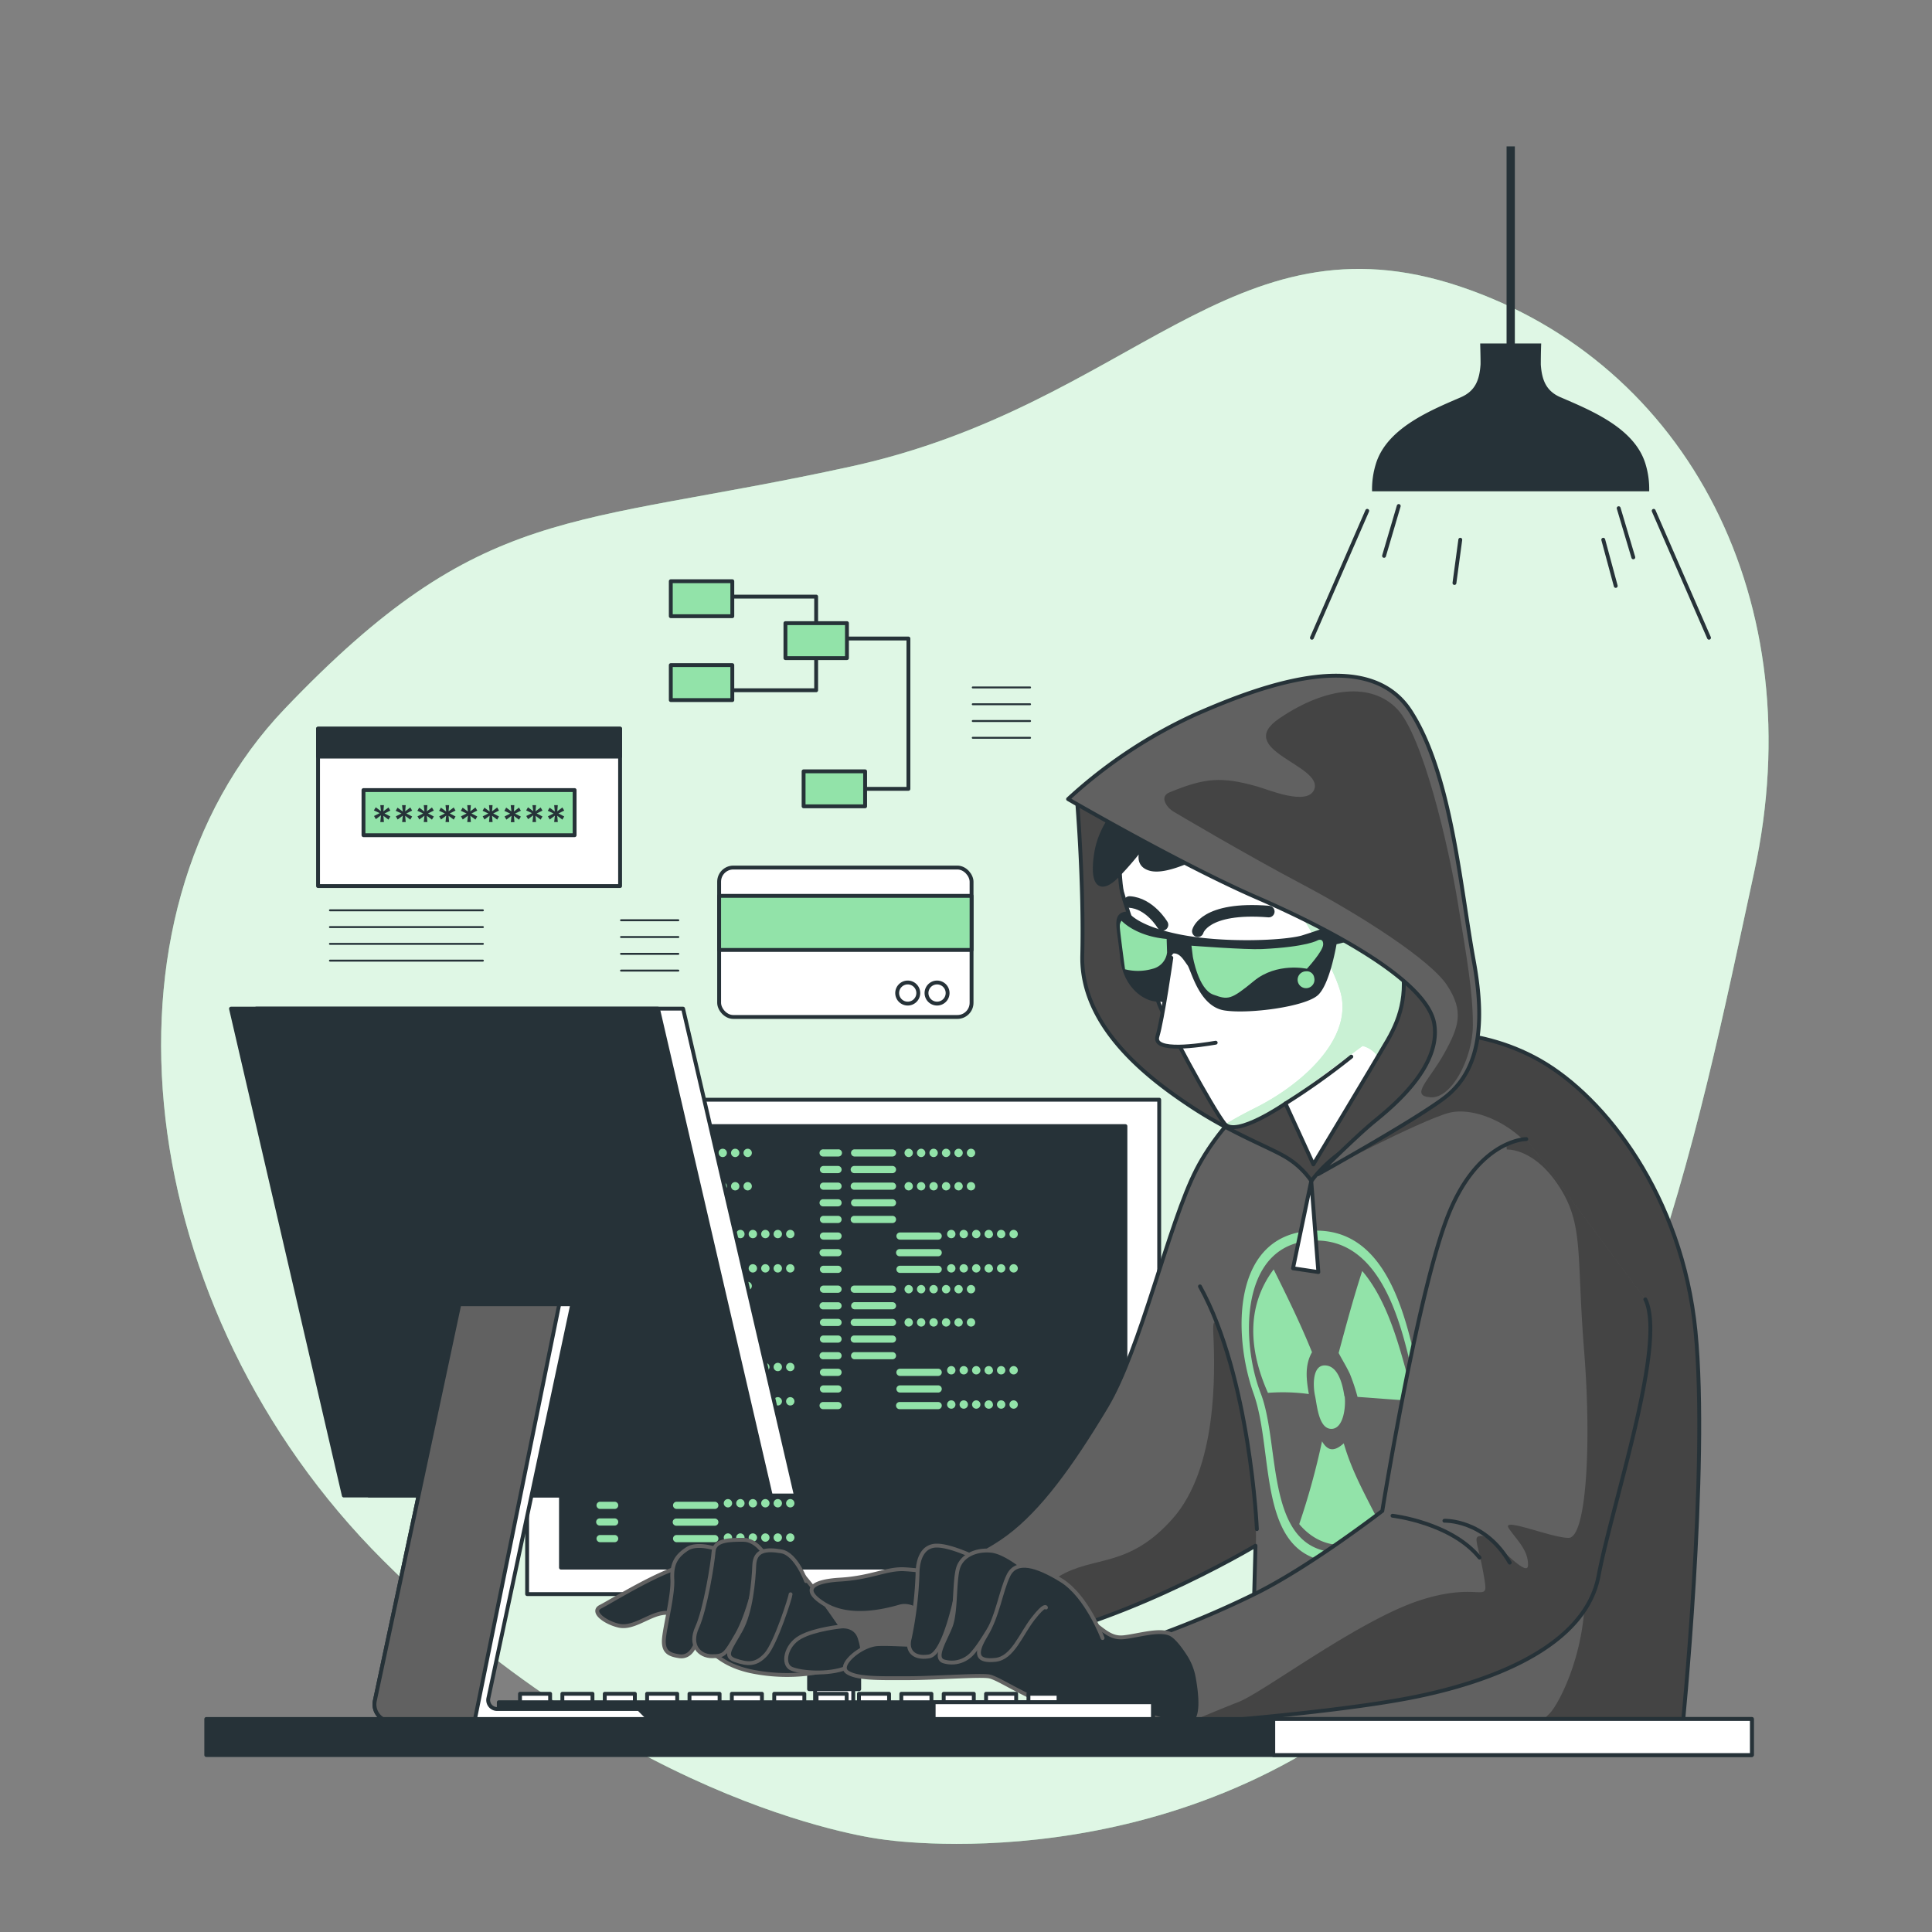<svg xmlns="http://www.w3.org/2000/svg" xmlns:xlink="http://www.w3.org/1999/xlink" viewBox="0 0 500 500"><rect x="0" y="0" width="500" height="500" fill="#808080" stroke="none"/><defs><clipPath id="freepik--clip-path--inject-10"><path d="M330.91,278.32s-13.86,10-21.23,24.27-14.3,46.36-23.39,61.52S269,390.54,260.29,397s-21.66,10.83-29,12.13-27.3,3.47-27.3,3.47l.87,16.46s16.9.44,49-2.6,71.06-26.43,71.06-26.43l-1.3,48.1H435.33s6.93-68.46,3.47-103.56S415.4,284,398.5,274.42s-34.66-7.36-45.49-6.5S330.91,278.32,330.91,278.32Z" style="fill:#616161;stroke:#263238;stroke-linecap:round;stroke-linejoin:round"></path></clipPath><clipPath id="freepik--clip-path-2--inject-10"><path d="M289.37,208.18s0,18.7,1,22.64,7.55,22.63,9.19,27.88,14.43,28.53,17.38,32.14,15.74-5.25,15.74-5.25l7.22,15.75s15.59-25.88,19.2-32.12,5.65-13.12,3-23-2.88-10.2-19.28-18.07-40.34-17.05-44.93-20.33S290,205.89,289.37,208.18Z" style="fill:#fff;stroke:#263238;stroke-linecap:round;stroke-linejoin:round"></path></clipPath><clipPath id="freepik--clip-path-3--inject-10"><path d="M276.42,206.8s29.32,17,48.77,25.45,44.22,21.67,46,32.72-10.61,21.23-15.47,25.2-14.6,13.71-14.6,13.71,23.88-13.26,32.28-19.45,11.5-16.81,8-35.82-5.75-48.2-16.36-64.56-36.7-7.52-55.71.88A125.47,125.47,0,0,0,276.42,206.8Z" style="fill:#616161;stroke:#263238;stroke-linecap:round;stroke-linejoin:round"></path></clipPath><clipPath id="freepik--clip-path-4--inject-10"><path d="M395,294.79s-13,0-20.8,21.23-16.46,75-16.46,75-19.07,14.74-33.37,21.67A250.61,250.61,0,0,1,300.15,423s6.68,13.46,6.07,18.63c-.22,1.83,2.15,4.38,2.15,4.38s36-2.65,56.34-6.55,45.49-13,49-31.63,17.73-60.29,12.1-71.56" style="fill:#616161;stroke:#263238;stroke-linecap:round;stroke-linejoin:round"></path></clipPath></defs><g id="freepik--background-simple--inject-10"><path d="M228.16,476s75.68,12.15,135.06-41S438.91,295.24,454,225.59,437,94,377.86,74.15s-84.75,30.64-157.73,46.6-95.18,9-146.47,62.71S34.19,339.05,99.18,403.84,228.16,476,228.16,476Z" style="fill:#92E3A9"></path><path d="M228.16,476s75.68,12.15,135.06-41S438.91,295.24,454,225.59,437,94,377.86,74.15s-84.75,30.64-157.73,46.6-95.18,9-146.47,62.71S34.19,339.05,99.18,403.84,228.16,476,228.16,476Z" style="fill:#fff;opacity:0.7"></path></g><g id="freepik--Lamp--inject-10"><path d="M425.83,120c-2.82-9.2-14-13.76-22-17.2-3.73-1.62-4.8-4.51-5.07-8.45,0-.43,0-3,.1-5.46H383.07c.07,2.49.12,5,.09,5.46-.27,3.94-1.34,6.83-5.07,8.45-7.95,3.44-19.15,8-22,17.2a22.17,22.17,0,0,0-1,7.15h71.72A22.17,22.17,0,0,0,425.83,120Z" style="fill:#263238"></path><rect x="389.9" y="37.89" width="2.14" height="52.47" style="fill:#263238"></rect><line x1="353.84" y1="132.2" x2="339.52" y2="165.05" style="fill:none;stroke:#263238;stroke-linecap:round;stroke-linejoin:round"></line><line x1="427.97" y1="132.2" x2="442.29" y2="165.05" style="fill:none;stroke:#263238;stroke-linecap:round;stroke-linejoin:round"></line><line x1="361.99" y1="130.95" x2="358.19" y2="143.86" style="fill:none;stroke:#263238;stroke-linecap:round;stroke-linejoin:round"></line><line x1="418.91" y1="131.52" x2="422.7" y2="144.24" style="fill:none;stroke:#263238;stroke-linecap:round;stroke-linejoin:round"></line><line x1="414.92" y1="139.68" x2="418.15" y2="151.64" style="fill:none;stroke:#263238;stroke-linecap:round;stroke-linejoin:round"></line><line x1="377.92" y1="139.68" x2="376.41" y2="150.88" style="fill:none;stroke:#263238;stroke-linecap:round;stroke-linejoin:round"></line></g><g id="freepik--Icons--inject-10"><polyline points="185.9 154.4 211.22 154.4 211.22 178.64 183.73 178.64" style="fill:none;stroke:#263238;stroke-linecap:round;stroke-linejoin:round"></polyline><polyline points="215.93 204.15 235.1 204.15 235.1 165.25 217.01 165.25" style="fill:none;stroke:#263238;stroke-linecap:round;stroke-linejoin:round"></polyline><rect x="173.6" y="150.42" width="15.92" height="9.05" style="fill:#92E3A9;stroke:#263238;stroke-linecap:round;stroke-linejoin:round"></rect><rect x="203.27" y="161.27" width="15.92" height="9.05" style="fill:#92E3A9;stroke:#263238;stroke-linecap:round;stroke-linejoin:round"></rect><rect x="207.97" y="199.62" width="15.92" height="9.05" style="fill:#92E3A9;stroke:#263238;stroke-linecap:round;stroke-linejoin:round"></rect><rect x="173.6" y="172.13" width="15.92" height="9.05" style="fill:#92E3A9;stroke:#263238;stroke-linecap:round;stroke-linejoin:round"></rect><rect x="186.11" y="224.52" width="65.33" height="38.67" rx="3.67" style="fill:#fff;stroke:#263238;stroke-linecap:round;stroke-linejoin:round"></rect><rect x="186.11" y="231.85" width="65.33" height="14" style="fill:#92E3A9;stroke:#263238;stroke-linecap:round;stroke-linejoin:round"></rect><path d="M237.65,257a2.73,2.73,0,1,0-2.73,2.73A2.73,2.73,0,0,0,237.65,257Z" style="fill:#fff;stroke:#263238;stroke-linecap:round;stroke-linejoin:round"></path><path d="M245.24,257a2.73,2.73,0,1,0-2.73,2.73A2.73,2.73,0,0,0,245.24,257Z" style="fill:#fff;stroke:#263238;stroke-linecap:round;stroke-linejoin:round"></path><rect x="82.31" y="188.58" width="78.17" height="40.73" style="fill:#fff;stroke:#263238;stroke-linecap:round;stroke-linejoin:round"></rect><rect x="82.31" y="188.58" width="78.17" height="7.22" style="fill:#263238;stroke:#263238;stroke-linecap:round;stroke-linejoin:round"></rect><rect x="94.07" y="204.47" width="54.64" height="11.68" style="fill:#92E3A9;stroke:#263238;stroke-linecap:round;stroke-linejoin:round"></rect><path d="M98.42,208.37h.94l-.14,1.6,1.32-1,.48.81-1.51.74,1.51.78-.48.82-1.32-1,.14,1.63h-.94L98.6,211l-1.33,1-.47-.82,1.46-.74-1.5-.7.48-.81,1.35,1Z" style="fill:#263238"></path><path d="M104.05,208.37H105l-.14,1.6,1.33-1,.47.81-1.5.74,1.5.78-.47.82-1.33-1,.14,1.63h-.93l.17-1.66-1.33,1-.47-.82,1.47-.74-1.5-.7.47-.81,1.36,1Z" style="fill:#263238"></path><path d="M109.67,208.37h.94l-.14,1.6,1.32-1,.48.81-1.51.74,1.51.78-.48.82-1.32-1,.14,1.63h-.94l.18-1.66-1.33,1-.47-.82,1.46-.74-1.5-.7.48-.81,1.35,1Z" style="fill:#263238"></path><path d="M115.3,208.37h.93l-.14,1.6,1.33-1,.47.81-1.5.74,1.5.78-.47.82-1.33-1,.14,1.63h-.93l.17-1.66-1.33,1-.47-.82,1.47-.74-1.5-.7.47-.81,1.36,1Z" style="fill:#263238"></path><path d="M120.92,208.37h.94l-.14,1.6,1.32-1,.48.81-1.51.74,1.51.78-.48.82-1.32-1,.14,1.63h-.94l.18-1.66-1.33,1-.47-.82,1.46-.74-1.5-.7.48-.81,1.35,1Z" style="fill:#263238"></path><path d="M126.55,208.37h.93l-.14,1.6,1.33-1,.47.81-1.5.74,1.5.78-.47.82-1.33-1,.14,1.63h-.93l.17-1.66-1.33,1-.47-.82,1.47-.74-1.5-.7.47-.81,1.36,1Z" style="fill:#263238"></path><path d="M132.17,208.37h.94L133,210l1.32-1,.48.81-1.51.74,1.51.78-.48.82-1.32-1,.14,1.63h-.94l.18-1.66-1.33,1-.47-.82,1.46-.74-1.5-.7L131,209l1.35,1Z" style="fill:#263238"></path><path d="M137.8,208.37h.93l-.14,1.6,1.33-1,.47.81-1.5.74,1.5.78-.47.82-1.33-1,.14,1.63h-.93L138,211l-1.33,1-.47-.82,1.47-.74-1.5-.7.47-.81,1.36,1Z" style="fill:#263238"></path><path d="M143.42,208.37h.94l-.14,1.6,1.32-1,.48.81-1.51.74,1.51.78-.48.82-1.32-1,.14,1.63h-.94l.18-1.66-1.33,1-.47-.82,1.46-.74-1.5-.7.48-.81,1.35,1Z" style="fill:#263238"></path><line x1="251.75" y1="177.91" x2="266.58" y2="177.91" style="fill:none;stroke:#263238;stroke-linecap:round;stroke-linejoin:round;stroke-width:0.5px"></line><line x1="251.75" y1="182.26" x2="266.58" y2="182.26" style="fill:none;stroke:#263238;stroke-linecap:round;stroke-linejoin:round;stroke-width:0.5px"></line><line x1="251.75" y1="186.6" x2="266.58" y2="186.6" style="fill:none;stroke:#263238;stroke-linecap:round;stroke-linejoin:round;stroke-width:0.5px"></line><line x1="251.75" y1="190.94" x2="266.58" y2="190.94" style="fill:none;stroke:#263238;stroke-linecap:round;stroke-linejoin:round;stroke-width:0.5px"></line><line x1="160.72" y1="238.16" x2="175.55" y2="238.16" style="fill:none;stroke:#263238;stroke-linecap:round;stroke-linejoin:round;stroke-width:0.5px"></line><line x1="160.72" y1="242.5" x2="175.55" y2="242.5" style="fill:none;stroke:#263238;stroke-linecap:round;stroke-linejoin:round;stroke-width:0.5px"></line><line x1="160.72" y1="246.85" x2="175.55" y2="246.85" style="fill:none;stroke:#263238;stroke-linecap:round;stroke-linejoin:round;stroke-width:0.5px"></line><line x1="160.72" y1="251.19" x2="175.55" y2="251.19" style="fill:none;stroke:#263238;stroke-linecap:round;stroke-linejoin:round;stroke-width:0.5px"></line><line x1="85.39" y1="235.59" x2="124.97" y2="235.59" style="fill:none;stroke:#263238;stroke-linecap:round;stroke-linejoin:round;stroke-width:0.5px"></line><line x1="85.39" y1="239.93" x2="124.97" y2="239.93" style="fill:none;stroke:#263238;stroke-linecap:round;stroke-linejoin:round;stroke-width:0.5px"></line><line x1="85.39" y1="244.27" x2="124.97" y2="244.27" style="fill:none;stroke:#263238;stroke-linecap:round;stroke-linejoin:round;stroke-width:0.5px"></line><line x1="85.39" y1="248.61" x2="124.97" y2="248.61" style="fill:none;stroke:#263238;stroke-linecap:round;stroke-linejoin:round;stroke-width:0.5px"></line></g><g id="freepik--device-2--inject-10"><rect x="210.94" y="409.82" width="9.88" height="37.64" style="fill:#fff;stroke:#263238;stroke-linecap:round;stroke-linejoin:round"></rect><rect x="209.39" y="409.82" width="12.97" height="27.33" style="fill:#263238;stroke:#263238;stroke-linecap:round;stroke-linejoin:round"></rect><rect x="136.42" y="284.6" width="163.58" height="127.95" style="fill:#fff;stroke:#263238;stroke-linecap:round;stroke-linejoin:round"></rect><rect x="145.18" y="291.44" width="146.08" height="114.26" style="fill:#263238;stroke:#263238;stroke-linecap:round;stroke-linejoin:round"></rect><path d="M159.07,299.3h-3.76a.93.93,0,1,1,0-1.85h3.76a.93.93,0,1,1,0,1.85Zm.93,3.38a.93.93,0,0,0-.93-.93h-3.76a.93.93,0,0,0,0,1.86h3.76A.93.93,0,0,0,160,302.68Zm0,4.3a.93.93,0,0,0-.93-.93h-3.76a.93.93,0,0,0,0,1.86h3.76A.92.92,0,0,0,160,307Zm0,4.31a.92.92,0,0,0-.93-.93h-3.76a.93.93,0,1,0,0,1.85h3.76A.92.92,0,0,0,160,311.29Zm0,4.3a.93.93,0,0,0-.93-.93h-3.76a.93.93,0,0,0,0,1.86h3.76A.93.93,0,0,0,160,315.59Zm0,4.3a.93.93,0,0,0-.93-.93h-3.76a.93.93,0,0,0,0,1.86h3.76A.92.92,0,0,0,160,319.89Zm0,4.31a.92.92,0,0,0-.93-.93h-3.76a.93.93,0,1,0,0,1.85h3.76A.92.92,0,0,0,160,324.2Zm0,4.3a.93.93,0,0,0-.93-.93h-3.76a.93.93,0,0,0,0,1.86h3.76A.93.93,0,0,0,160,328.5Zm14.09-30.12a.93.93,0,0,0-.93-.93h-9.88a.93.93,0,1,0,0,1.85h9.88A.93.93,0,0,0,174.09,298.38Zm0,4.3a.93.93,0,0,0-.93-.93h-9.88a.93.93,0,1,0,0,1.86h9.88A.93.93,0,0,0,174.09,302.68Zm0,4.3a.93.93,0,0,0-.93-.93h-9.88a.93.93,0,0,0,0,1.86h9.88A.93.93,0,0,0,174.09,307Zm0,4.31a.93.93,0,0,0-.93-.93h-9.88a.93.93,0,1,0,0,1.85h9.88A.93.93,0,0,0,174.09,311.29Zm0,4.3a.93.93,0,0,0-.93-.93h-9.88a.93.93,0,0,0,0,1.86h9.88A.93.93,0,0,0,174.09,315.59Zm11.83,4.3A.93.93,0,0,0,185,319h-9.88a.93.93,0,0,0,0,1.86H185A.92.92,0,0,0,185.92,319.89Zm0,4.31a.92.92,0,0,0-.93-.93h-9.88a.93.93,0,1,0,0,1.85H185A.92.92,0,0,0,185.92,324.2Zm0,4.3a.93.93,0,0,0-.93-.93h-9.88a.93.93,0,0,0,0,1.86H185A.93.93,0,0,0,185.92,328.5Zm-7.48-30.12a1.08,1.08,0,1,0-1.08,1.07A1.08,1.08,0,0,0,178.44,298.38Zm3.23,0a1.08,1.08,0,1,0-1.08,1.07A1.08,1.08,0,0,0,181.67,298.38Zm3.22,0a1.08,1.08,0,1,0-1.07,1.07A1.07,1.07,0,0,0,184.89,298.38Zm3.23,0a1.08,1.08,0,1,0-1.08,1.07A1.08,1.08,0,0,0,188.12,298.38Zm3.23,0a1.08,1.08,0,1,0-1.08,1.07A1.08,1.08,0,0,0,191.35,298.38Zm3.23,0a1.08,1.08,0,1,0-1.08,1.07A1.08,1.08,0,0,0,194.58,298.38ZM178.44,307a1.08,1.08,0,1,0-1.08,1.08A1.07,1.07,0,0,0,178.44,307Zm3.23,0a1.08,1.08,0,1,0-1.08,1.08A1.08,1.08,0,0,0,181.67,307Zm3.22,0a1.08,1.08,0,1,0-1.07,1.08A1.07,1.07,0,0,0,184.89,307Zm3.23,0a1.08,1.08,0,1,0-1.08,1.08A1.07,1.07,0,0,0,188.12,307Zm3.23,0a1.08,1.08,0,1,0-1.08,1.08A1.07,1.07,0,0,0,191.35,307Zm3.23,0a1.08,1.08,0,1,0-1.08,1.08A1.08,1.08,0,0,0,194.58,307Zm-5.11,12.37a1.08,1.08,0,1,0-1.08,1.08A1.08,1.08,0,0,0,189.47,319.35Zm3.22,0a1.08,1.08,0,1,0-1.07,1.08A1.07,1.07,0,0,0,192.69,319.35Zm3.23,0a1.08,1.08,0,1,0-1.08,1.08A1.07,1.07,0,0,0,195.92,319.35Zm3.23,0a1.08,1.08,0,1,0-1.08,1.08A1.07,1.07,0,0,0,199.15,319.35Zm3.22,0a1.08,1.08,0,1,0-1.07,1.08A1.07,1.07,0,0,0,202.37,319.35Zm3.23,0a1.08,1.08,0,1,0-1.07,1.08A1.07,1.07,0,0,0,205.6,319.35Zm-16.13,8.88a1.08,1.08,0,1,0-1.08,1.08A1.09,1.09,0,0,0,189.47,328.23Zm3.22,0a1.08,1.08,0,1,0-1.07,1.08A1.08,1.08,0,0,0,192.69,328.23Zm3.23,0a1.08,1.08,0,1,0-1.08,1.08A1.08,1.08,0,0,0,195.92,328.23Zm3.23,0a1.08,1.08,0,1,0-1.08,1.08A1.08,1.08,0,0,0,199.15,328.23Zm3.22,0a1.08,1.08,0,1,0-1.07,1.08A1.08,1.08,0,0,0,202.37,328.23Zm3.23,0a1.08,1.08,0,1,0-1.07,1.08A1.08,1.08,0,0,0,205.6,328.23Z" style="fill:#92E3A9"></path><path d="M159.07,333.74h-3.76a.93.93,0,0,1,0-1.86h3.76a.93.93,0,0,1,0,1.86Zm.93,3.37a.92.92,0,0,0-.93-.92h-3.76a.93.93,0,1,0,0,1.85h3.76A.92.92,0,0,0,160,337.11Zm0,4.31a.92.92,0,0,0-.93-.93h-3.76a.93.93,0,0,0,0,1.86h3.76A.93.93,0,0,0,160,341.42Zm0,4.3a.93.93,0,0,0-.93-.93h-3.76a.93.93,0,0,0,0,1.86h3.76A.93.93,0,0,0,160,345.72Zm0,4.3a.93.93,0,0,0-.93-.93h-3.76a.93.93,0,0,0,0,1.86h3.76A.92.92,0,0,0,160,350Zm0,4.31a.92.92,0,0,0-.93-.93h-3.76a.93.93,0,0,0,0,1.86h3.76A.93.93,0,0,0,160,354.33Zm0,4.3a.93.93,0,0,0-.93-.93h-3.76a.93.93,0,0,0,0,1.86h3.76A.93.93,0,0,0,160,358.63Zm0,4.3a.93.93,0,0,0-.93-.93h-3.76a.93.93,0,0,0,0,1.86h3.76A.92.92,0,0,0,160,362.93Zm14.09-30.12a.93.93,0,0,0-.93-.93h-9.88a.93.93,0,1,0,0,1.86h9.88A.93.93,0,0,0,174.09,332.81Zm0,4.3a.93.93,0,0,0-.93-.92h-9.88a.93.93,0,1,0,0,1.85h9.88A.93.93,0,0,0,174.09,337.11Zm0,4.31a.93.93,0,0,0-.93-.93h-9.88a.93.93,0,1,0,0,1.86h9.88A.93.93,0,0,0,174.09,341.42Zm0,4.3a.93.93,0,0,0-.93-.93h-9.88a.93.93,0,0,0,0,1.86h9.88A.93.93,0,0,0,174.09,345.72Zm0,4.3a.93.93,0,0,0-.93-.93h-9.88a.93.93,0,0,0,0,1.86h9.88A.93.93,0,0,0,174.09,350Zm11.83,4.31a.92.92,0,0,0-.93-.93h-9.88a.93.93,0,1,0,0,1.86H185A.93.93,0,0,0,185.92,354.33Zm0,4.3a.93.93,0,0,0-.93-.93h-9.88a.93.93,0,0,0,0,1.86H185A.93.93,0,0,0,185.92,358.63Zm0,4.3A.93.93,0,0,0,185,362h-9.88a.93.93,0,1,0,0,1.86H185A.92.92,0,0,0,185.92,362.93Zm-7.48-30.12a1.08,1.08,0,1,0-1.08,1.08A1.08,1.08,0,0,0,178.44,332.81Zm3.23,0a1.08,1.08,0,1,0-1.08,1.08A1.09,1.09,0,0,0,181.67,332.81Zm3.22,0a1.08,1.08,0,1,0-1.07,1.08A1.08,1.08,0,0,0,184.89,332.81Zm3.23,0a1.08,1.08,0,1,0-1.08,1.08A1.08,1.08,0,0,0,188.12,332.81Zm3.23,0a1.08,1.08,0,1,0-1.08,1.08A1.08,1.08,0,0,0,191.35,332.81Zm3.23,0a1.08,1.08,0,1,0-1.08,1.08A1.09,1.09,0,0,0,194.58,332.81Zm-16.14,8.61a1.08,1.08,0,1,0-1.08,1.07A1.08,1.08,0,0,0,178.44,341.42Zm3.23,0a1.08,1.08,0,1,0-1.08,1.07A1.08,1.08,0,0,0,181.67,341.42Zm3.22,0a1.08,1.08,0,1,0-1.07,1.07A1.07,1.07,0,0,0,184.89,341.42Zm3.23,0a1.08,1.08,0,1,0-1.08,1.07A1.08,1.08,0,0,0,188.12,341.42Zm3.23,0a1.08,1.08,0,1,0-1.08,1.07A1.08,1.08,0,0,0,191.35,341.42Zm3.23,0a1.08,1.08,0,1,0-1.08,1.07A1.08,1.08,0,0,0,194.58,341.42Zm-5.11,12.37a1.08,1.08,0,1,0-1.08,1.07A1.08,1.08,0,0,0,189.47,353.79Zm3.22,0a1.08,1.08,0,1,0-1.07,1.07A1.07,1.07,0,0,0,192.69,353.79Zm3.23,0a1.08,1.08,0,1,0-1.08,1.07A1.08,1.08,0,0,0,195.92,353.79Zm3.23,0a1.08,1.08,0,1,0-1.08,1.07A1.08,1.08,0,0,0,199.15,353.79Zm3.22,0a1.08,1.08,0,1,0-1.07,1.07A1.07,1.07,0,0,0,202.37,353.79Zm3.23,0a1.08,1.08,0,1,0-1.07,1.07A1.07,1.07,0,0,0,205.6,353.79Zm-16.13,8.87a1.08,1.08,0,1,0-1.08,1.08A1.08,1.08,0,0,0,189.47,362.66Zm3.22,0a1.08,1.08,0,1,0-1.07,1.08A1.07,1.07,0,0,0,192.69,362.66Zm3.23,0a1.08,1.08,0,1,0-1.08,1.08A1.07,1.07,0,0,0,195.92,362.66Zm3.23,0a1.08,1.08,0,1,0-1.08,1.08A1.07,1.07,0,0,0,199.15,362.66Zm3.22,0a1.08,1.08,0,1,0-1.07,1.08A1.07,1.07,0,0,0,202.37,362.66Zm3.23,0a1.08,1.08,0,1,0-1.07,1.08A1.07,1.07,0,0,0,205.6,362.66Z" style="fill:#92E3A9"></path><path d="M159.07,369h-3.76a.93.93,0,0,1,0-1.86h3.76a.93.93,0,0,1,0,1.86Zm.93,3.37a.93.93,0,0,0-.93-.93h-3.76a.93.93,0,0,0,0,1.86h3.76A.93.93,0,0,0,160,372.38Zm0,4.3a.93.93,0,0,0-.93-.93h-3.76a.93.93,0,0,0,0,1.86h3.76A.92.92,0,0,0,160,376.68Zm0,4.31a.92.92,0,0,0-.93-.93h-3.76a.93.93,0,1,0,0,1.85h3.76A.92.92,0,0,0,160,381Zm0,4.3a.93.93,0,0,0-.93-.93h-3.76a.93.93,0,0,0,0,1.86h3.76A.93.93,0,0,0,160,385.29Zm0,4.3a.93.93,0,0,0-.93-.93h-3.76a.93.93,0,0,0,0,1.86h3.76A.92.92,0,0,0,160,389.59Zm0,4.31a.92.92,0,0,0-.93-.93h-3.76a.93.93,0,1,0,0,1.85h3.76A.92.92,0,0,0,160,393.9Zm0,4.3a.93.93,0,0,0-.93-.93h-3.76a.93.93,0,0,0,0,1.86h3.76A.93.93,0,0,0,160,398.2Zm14.09-30.12a.93.93,0,0,0-.93-.93h-9.88a.93.93,0,1,0,0,1.86h9.88A.93.93,0,0,0,174.09,368.08Zm0,4.3a.93.93,0,0,0-.93-.93h-9.88a.93.93,0,0,0,0,1.86h9.88A.93.93,0,0,0,174.09,372.38Zm0,4.3a.93.93,0,0,0-.93-.93h-9.88a.93.93,0,0,0,0,1.86h9.88A.93.93,0,0,0,174.09,376.68Zm0,4.31a.93.93,0,0,0-.93-.93h-9.88a.93.93,0,1,0,0,1.85h9.88A.93.93,0,0,0,174.09,381Zm0,4.3a.93.93,0,0,0-.93-.93h-9.88a.93.93,0,1,0,0,1.86h9.88A.93.93,0,0,0,174.09,385.29Zm11.83,4.3a.93.93,0,0,0-.93-.93h-9.88a.93.93,0,0,0,0,1.86H185A.92.92,0,0,0,185.92,389.59Zm0,4.31A.92.92,0,0,0,185,393h-9.88a.93.93,0,1,0,0,1.85H185A.92.92,0,0,0,185.92,393.9Zm0,4.3a.93.93,0,0,0-.93-.93h-9.88a.93.93,0,1,0,0,1.86H185A.93.93,0,0,0,185.92,398.2Zm-7.48-30.12a1.08,1.08,0,1,0-1.08,1.07A1.08,1.08,0,0,0,178.44,368.08Zm3.23,0a1.08,1.08,0,1,0-1.08,1.07A1.08,1.08,0,0,0,181.67,368.08Zm3.22,0a1.08,1.08,0,1,0-1.07,1.07A1.07,1.07,0,0,0,184.89,368.08Zm3.23,0a1.08,1.08,0,1,0-1.08,1.07A1.08,1.08,0,0,0,188.12,368.08Zm3.23,0a1.08,1.08,0,1,0-1.08,1.07A1.08,1.08,0,0,0,191.35,368.08Zm3.23,0a1.08,1.08,0,1,0-1.08,1.07A1.08,1.08,0,0,0,194.58,368.08Zm-16.14,8.6a1.08,1.08,0,1,0-1.08,1.08A1.07,1.07,0,0,0,178.44,376.68Zm3.23,0a1.08,1.08,0,1,0-1.08,1.08A1.08,1.08,0,0,0,181.67,376.68Zm3.22,0a1.08,1.08,0,1,0-1.07,1.08A1.07,1.07,0,0,0,184.89,376.68Zm3.23,0a1.08,1.08,0,1,0-1.08,1.08A1.07,1.07,0,0,0,188.12,376.68Zm3.23,0a1.08,1.08,0,1,0-1.08,1.08A1.07,1.07,0,0,0,191.35,376.68Zm3.23,0a1.08,1.08,0,1,0-1.08,1.08A1.08,1.08,0,0,0,194.58,376.68Zm-5.11,12.37a1.08,1.08,0,1,0-1.08,1.08A1.08,1.08,0,0,0,189.47,389.05Zm3.22,0a1.08,1.08,0,1,0-1.07,1.08A1.07,1.07,0,0,0,192.69,389.05Zm3.23,0a1.08,1.08,0,1,0-1.08,1.08A1.07,1.07,0,0,0,195.92,389.05Zm3.23,0a1.08,1.08,0,1,0-1.08,1.08A1.07,1.07,0,0,0,199.15,389.05Zm3.22,0a1.08,1.08,0,1,0-1.07,1.08A1.07,1.07,0,0,0,202.37,389.05Zm3.23,0a1.08,1.08,0,1,0-1.07,1.08A1.07,1.07,0,0,0,205.6,389.05Zm-16.13,8.88a1.08,1.08,0,1,0-1.08,1.08A1.09,1.09,0,0,0,189.47,397.93Zm3.22,0a1.08,1.08,0,1,0-1.07,1.08A1.08,1.08,0,0,0,192.69,397.93Zm3.23,0a1.08,1.08,0,1,0-1.08,1.08A1.08,1.08,0,0,0,195.92,397.93Zm3.23,0a1.08,1.08,0,1,0-1.08,1.08A1.08,1.08,0,0,0,199.15,397.93Zm3.22,0A1.08,1.08,0,1,0,201.3,399,1.08,1.08,0,0,0,202.37,397.93Zm3.23,0a1.08,1.08,0,1,0-1.07,1.08A1.08,1.08,0,0,0,205.6,397.93Z" style="fill:#92E3A9"></path><path d="M216.88,299.3h-3.76a.93.93,0,1,1,0-1.85h3.76a.93.93,0,1,1,0,1.85Zm.93,3.38a.93.93,0,0,0-.93-.93h-3.76a.93.93,0,1,0,0,1.86h3.76A.93.93,0,0,0,217.81,302.68Zm0,4.3a.93.93,0,0,0-.93-.93h-3.76a.93.93,0,0,0,0,1.86h3.76A.92.92,0,0,0,217.81,307Zm0,4.31a.92.92,0,0,0-.93-.93h-3.76a.93.93,0,1,0,0,1.85h3.76A.92.92,0,0,0,217.81,311.29Zm0,4.3a.93.93,0,0,0-.93-.93h-3.76a.93.93,0,0,0,0,1.86h3.76A.93.93,0,0,0,217.81,315.59Zm0,4.3a.93.93,0,0,0-.93-.93h-3.76a.93.93,0,0,0,0,1.86h3.76A.92.92,0,0,0,217.81,319.89Zm0,4.31a.92.92,0,0,0-.93-.93h-3.76a.93.93,0,1,0,0,1.85h3.76A.92.92,0,0,0,217.81,324.2Zm0,4.3a.93.93,0,0,0-.93-.93h-3.76a.93.93,0,0,0,0,1.86h3.76A.93.93,0,0,0,217.81,328.5Zm14.09-30.12a.93.93,0,0,0-.93-.93h-9.89a.93.93,0,0,0,0,1.85H231A.93.93,0,0,0,231.9,298.38Zm0,4.3a.93.93,0,0,0-.93-.93h-9.89a.93.93,0,0,0,0,1.86H231A.93.93,0,0,0,231.9,302.68Zm0,4.3a.93.93,0,0,0-.93-.93h-9.89a.93.93,0,0,0,0,1.86H231A.93.93,0,0,0,231.9,307Zm0,4.31a.93.93,0,0,0-.93-.93h-9.89a.93.93,0,0,0,0,1.85H231A.93.93,0,0,0,231.9,311.29Zm0,4.3a.93.93,0,0,0-.93-.93h-9.89a.93.93,0,0,0,0,1.86H231A.93.93,0,0,0,231.9,315.59Zm11.83,4.3a.93.93,0,0,0-.93-.93h-9.88a.93.93,0,1,0,0,1.86h9.88A.92.92,0,0,0,243.73,319.89Zm0,4.31a.92.92,0,0,0-.93-.93h-9.88a.93.93,0,1,0,0,1.85h9.88A.92.92,0,0,0,243.73,324.2Zm0,4.3a.93.93,0,0,0-.93-.93h-9.88a.93.93,0,1,0,0,1.86h9.88A.93.93,0,0,0,243.73,328.5Zm-7.48-30.12a1.08,1.08,0,1,0-1.08,1.07A1.08,1.08,0,0,0,236.25,298.38Zm3.22,0a1.08,1.08,0,1,0-1.07,1.07A1.07,1.07,0,0,0,239.47,298.38Zm3.23,0a1.08,1.08,0,1,0-1.07,1.07A1.07,1.07,0,0,0,242.7,298.38Zm3.23,0a1.08,1.08,0,1,0-1.08,1.07A1.08,1.08,0,0,0,245.93,298.38Zm3.23,0a1.08,1.08,0,1,0-1.08,1.07A1.08,1.08,0,0,0,249.16,298.38Zm3.22,0a1.08,1.08,0,1,0-1.07,1.07A1.07,1.07,0,0,0,252.38,298.38ZM236.25,307a1.08,1.08,0,1,0-1.08,1.08A1.07,1.07,0,0,0,236.25,307Zm3.22,0a1.08,1.08,0,1,0-1.07,1.08A1.07,1.07,0,0,0,239.47,307Zm3.23,0a1.08,1.08,0,1,0-1.07,1.08A1.07,1.07,0,0,0,242.7,307Zm3.23,0a1.08,1.08,0,1,0-1.08,1.08A1.07,1.07,0,0,0,245.93,307Zm3.23,0a1.08,1.08,0,1,0-1.08,1.08A1.07,1.07,0,0,0,249.16,307Zm3.22,0a1.08,1.08,0,1,0-1.07,1.08A1.07,1.07,0,0,0,252.38,307Zm-5.11,12.37a1.08,1.08,0,1,0-1.07,1.08A1.07,1.07,0,0,0,247.27,319.35Zm3.23,0a1.08,1.08,0,1,0-1.07,1.08A1.07,1.07,0,0,0,250.5,319.35Zm3.23,0a1.08,1.08,0,1,0-1.08,1.08A1.07,1.07,0,0,0,253.73,319.35Zm3.23,0a1.08,1.08,0,1,0-1.08,1.08A1.08,1.08,0,0,0,257,319.35Zm3.22,0a1.08,1.08,0,1,0-1.07,1.08A1.07,1.07,0,0,0,260.18,319.35Zm3.23,0a1.08,1.08,0,1,0-1.07,1.08A1.07,1.07,0,0,0,263.41,319.35Zm-16.14,8.88a1.08,1.08,0,1,0-1.07,1.08A1.08,1.08,0,0,0,247.27,328.23Zm3.23,0a1.08,1.08,0,1,0-1.07,1.08A1.08,1.08,0,0,0,250.5,328.23Zm3.23,0a1.08,1.08,0,1,0-1.08,1.08A1.08,1.08,0,0,0,253.73,328.23Zm3.23,0a1.08,1.08,0,1,0-1.08,1.08A1.09,1.09,0,0,0,257,328.23Zm3.22,0a1.08,1.08,0,1,0-1.07,1.08A1.08,1.08,0,0,0,260.18,328.23Zm3.23,0a1.08,1.08,0,1,0-1.07,1.08A1.08,1.08,0,0,0,263.41,328.23Z" style="fill:#92E3A9"></path><path d="M216.88,334.57h-3.76a.93.93,0,0,1,0-1.86h3.76a.93.93,0,0,1,0,1.86Zm.93,3.38a.92.92,0,0,0-.93-.93h-3.76a.93.93,0,1,0,0,1.85h3.76A.92.92,0,0,0,217.81,338Zm0,4.3a.93.93,0,0,0-.93-.93h-3.76a.93.93,0,0,0,0,1.86h3.76A.93.93,0,0,0,217.81,342.25Zm0,4.3a.93.93,0,0,0-.93-.93h-3.76a.93.93,0,1,0,0,1.86h3.76A.93.93,0,0,0,217.81,346.55Zm0,4.3a.92.92,0,0,0-.93-.92h-3.76a.93.93,0,1,0,0,1.85h3.76A.92.92,0,0,0,217.81,350.85Zm0,4.31a.93.93,0,0,0-.93-.93h-3.76a.93.93,0,1,0,0,1.86h3.76A.93.93,0,0,0,217.81,355.16Zm0,4.3a.93.93,0,0,0-.93-.93h-3.76a.93.93,0,1,0,0,1.86h3.76A.93.93,0,0,0,217.81,359.46Zm0,4.3a.92.92,0,0,0-.93-.92h-3.76a.93.93,0,1,0,0,1.85h3.76A.92.92,0,0,0,217.81,363.76Zm14.09-30.12a.93.93,0,0,0-.93-.93h-9.89a.93.93,0,0,0,0,1.86H231A.93.93,0,0,0,231.9,333.64Zm0,4.31A.93.93,0,0,0,231,337h-9.89a.93.93,0,0,0,0,1.85H231A.93.93,0,0,0,231.9,338Zm0,4.3a.93.93,0,0,0-.93-.93h-9.89a.93.93,0,0,0,0,1.86H231A.93.93,0,0,0,231.9,342.25Zm0,4.3a.93.93,0,0,0-.93-.93h-9.89a.93.93,0,0,0,0,1.86H231A.93.93,0,0,0,231.9,346.55Zm0,4.3a.93.93,0,0,0-.93-.92h-9.89a.93.93,0,0,0,0,1.85H231A.93.93,0,0,0,231.9,350.85Zm11.83,4.31a.93.93,0,0,0-.93-.93h-9.88a.93.93,0,0,0,0,1.86h9.88A.93.93,0,0,0,243.73,355.16Zm0,4.3a.93.93,0,0,0-.93-.93h-9.88a.93.93,0,1,0,0,1.86h9.88A.93.93,0,0,0,243.73,359.46Zm0,4.3a.92.92,0,0,0-.93-.92h-9.88a.93.93,0,1,0,0,1.85h9.88A.92.92,0,0,0,243.73,363.76Zm-7.48-30.12a1.08,1.08,0,1,0-1.08,1.08A1.07,1.07,0,0,0,236.25,333.64Zm3.22,0a1.08,1.08,0,1,0-1.07,1.08A1.07,1.07,0,0,0,239.47,333.64Zm3.23,0a1.08,1.08,0,1,0-1.07,1.08A1.07,1.07,0,0,0,242.7,333.64Zm3.23,0a1.08,1.08,0,1,0-1.08,1.08A1.07,1.07,0,0,0,245.93,333.64Zm3.23,0a1.08,1.08,0,1,0-1.08,1.08A1.07,1.07,0,0,0,249.16,333.64Zm3.22,0a1.08,1.08,0,1,0-1.07,1.08A1.07,1.07,0,0,0,252.38,333.64Zm-16.13,8.61a1.08,1.08,0,1,0-1.08,1.07A1.08,1.08,0,0,0,236.25,342.25Zm3.22,0a1.08,1.08,0,1,0-1.07,1.07A1.07,1.07,0,0,0,239.47,342.25Zm3.23,0a1.08,1.08,0,1,0-1.07,1.07A1.07,1.07,0,0,0,242.7,342.25Zm3.23,0a1.08,1.08,0,1,0-1.08,1.07A1.08,1.08,0,0,0,245.93,342.25Zm3.23,0a1.08,1.08,0,1,0-1.08,1.07A1.08,1.08,0,0,0,249.16,342.25Zm3.22,0a1.08,1.08,0,1,0-1.07,1.07A1.07,1.07,0,0,0,252.38,342.25Zm-5.11,12.37a1.08,1.08,0,1,0-1.07,1.08A1.08,1.08,0,0,0,247.27,354.62Zm3.23,0a1.08,1.08,0,1,0-1.07,1.08A1.08,1.08,0,0,0,250.5,354.62Zm3.23,0a1.08,1.08,0,1,0-1.08,1.08A1.08,1.08,0,0,0,253.73,354.62Zm3.23,0a1.08,1.08,0,1,0-1.08,1.08A1.09,1.09,0,0,0,257,354.62Zm3.22,0a1.08,1.08,0,1,0-1.07,1.08A1.08,1.08,0,0,0,260.18,354.62Zm3.23,0a1.08,1.08,0,1,0-1.07,1.08A1.08,1.08,0,0,0,263.41,354.62Zm-16.14,8.88a1.08,1.08,0,1,0-1.07,1.07A1.07,1.07,0,0,0,247.27,363.5Zm3.23,0a1.08,1.08,0,1,0-1.07,1.07A1.07,1.07,0,0,0,250.5,363.5Zm3.23,0a1.08,1.08,0,1,0-1.08,1.07A1.08,1.08,0,0,0,253.73,363.5Zm3.23,0a1.08,1.08,0,1,0-1.08,1.07A1.08,1.08,0,0,0,257,363.5Zm3.22,0a1.08,1.08,0,1,0-1.07,1.07A1.07,1.07,0,0,0,260.18,363.5Zm3.23,0a1.08,1.08,0,1,0-1.07,1.07A1.07,1.07,0,0,0,263.41,363.5Z" style="fill:#92E3A9"></path></g><g id="freepik--Character--inject-10"><path d="M330.91,278.32s-13.86,10-21.23,24.27-14.3,46.36-23.39,61.52S269,390.54,260.29,397s-21.66,10.83-29,12.13-27.3,3.47-27.3,3.47l.87,16.46s16.9.44,49-2.6,71.06-26.43,71.06-26.43l-1.3,48.1H435.33s6.93-68.46,3.47-103.56S415.4,284,398.5,274.42s-34.66-7.36-45.49-6.5S330.91,278.32,330.91,278.32Z" style="fill:#616161"></path><g style="clip-path:url(#freepik--clip-path--inject-10)"><path d="M398.5,274.42c-12-6.78-24.49-7.64-34.58-7.26l-22.81,36.72S367.5,290,375,288s23,4.5,27.5,21,6,80,7.5,98.5-6.5,33.5-9,36c-1.16,1.16-3.3,2.87-4,4.67h38.33s6.93-68.46,3.47-103.56S415.4,284,398.5,274.42Z" style="opacity:0.3"></path><path d="M345.9,404.27c-20.95-.64-15.95-28.13-21.46-43.58s-5.64-41.73,15.74-42.2,25,29,28.34,44.36S366.85,404.91,345.9,404.27Zm-19.64-43.72c5.25,13.58.9,40.76,19.94,41.22s23.86-24.52,20.82-39-7.41-42.07-26.79-41.72S321,347,326.26,360.55Zm26.28-31.62c-2.28,7-4.18,14.1-6.1,21.22.95,1.82,2,3.48,2.89,5.37a50.52,50.52,0,0,1,2,6c4.89.32,9.75.78,14.65,1C362.93,351.61,360,337.64,352.54,328.93Zm-13,21c-2.95-7.31-6.41-14.36-9.92-21.41-7.33,9.81-6.24,21.25-1.48,31.95a50,50,0,0,1,10.59.31C338.08,357.05,337.61,353.3,339.57,349.91Zm8.2,23.63c-2.26,2-4,2.19-5.6-.54a189.09,189.09,0,0,1-5.9,21.42c5.85,7,14.84,7.18,21.15.54C353.85,387.77,350,381.32,347.77,373.54Zm.19-12.19c-.38-2.61-1.43-7.82-4.93-8s-3.18,5.56-2.67,7.86.9,8.46,4.15,8.56S348.34,364,348,361.35Z" style="fill:#92E3A9"></path><path d="M319.5,357.5s-6-23-5.5-12.5,1,35-10.5,48S283,402.5,274,408c-5.18,3.17-19.4,12-30.28,19.39,3.17-.26,6.52-.55,10.07-.89,32.06-3,71.06-26.43,71.06-26.43l-.16,5.82C325.2,400.72,326.15,383.26,319.5,357.5Z" style="opacity:0.3"></path><path d="M325.28,395.74s-1.73-39.43-14.73-62.82" style="fill:none;stroke:#263238;stroke-linecap:round;stroke-linejoin:round"></path></g><path d="M330.91,278.32s-13.86,10-21.23,24.27-14.3,46.36-23.39,61.52S269,390.54,260.29,397s-21.66,10.83-29,12.13-27.3,3.47-27.3,3.47l.87,16.46s16.9.44,49-2.6,71.06-26.43,71.06-26.43l-1.3,48.1H435.33s6.93-68.46,3.47-103.56S415.4,284,398.5,274.42s-34.66-7.36-45.49-6.5S330.91,278.32,330.91,278.32Z" style="fill:none;stroke:#263238;stroke-linecap:round;stroke-linejoin:round"></path><path d="M220.35,425s-7.9-12.39-13.88-18.8-22.43-1.92-28.62-1.07-19.87,9.4-22.43,10.68,1.07,4.06,4.7,4.91,7.47-2.56,11.1-3.2,2.35,1.07,7.48,5.13,7.05,7.9,15.38,9.82a45.88,45.88,0,0,0,23.28-1.07C222.92,429.47,220.35,425,220.35,425Z" style="fill:#263238;stroke:#616161;stroke-linecap:round;stroke-linejoin:round"></path><path d="M217.79,420.93s-6.84.64-10.68,2.77-4.7,7.05-2.35,8.12,9.61,1.71,14.31-.21,4.49-4.27,3.42-7.69S217.79,420.93,217.79,420.93Z" style="fill:#263238;stroke:#616161;stroke-linecap:round;stroke-linejoin:round"></path><path d="M186.6,401.28s-5.76-2.35-8.75-.43-4.06,4.06-3.85,7.9-1.71,11.32-2.13,14.95,1.06,4.49,3.84,4.92,4.06-1.92,5.13-5.34,3.41-13.89,4.7-16.45A12.05,12.05,0,0,0,186.6,401.28Z" style="fill:#263238;stroke:#616161;stroke-linecap:round;stroke-linejoin:round"></path><path d="M197.92,402.34s-2.13-3.84-5.55-3.84-7.47,0-7.69,3-2.13,14.95-4.27,19.65.64,7.48,3.84,7.48,3.42-.43,6.41-5.56,5.13-14.95,5.13-14.95" style="fill:#263238;stroke:#616161;stroke-linecap:round;stroke-linejoin:round"></path><path d="M208.6,409.18s-2.56-7.05-6.4-7.69-6.84-.43-7,3.63-.86,12-3.42,16.66-4.7,6.84-1.49,7.91,5.34,1.28,7.9-1.5,6.41-14.95,6.41-15.59" style="fill:#263238;stroke:#616161;stroke-linecap:round;stroke-linejoin:round"></path><path d="M278.77,207.49s1.76,21.22,1.32,39.79S297.34,279.12,308,286.2s20.34,10.61,24.76,13.26a21.28,21.28,0,0,1,6.63,6.19s4.87-7.07,12.83-10.17S373,282.66,375.6,271.6s-2.65-34.49-30.06-52.17S285,203.06,285,203.06Z" style="fill:#474747;stroke:#263238;stroke-linecap:round;stroke-linejoin:round"></path><path d="M289.37,208.18s0,18.7,1,22.64,7.55,22.63,9.19,27.88,14.43,28.53,17.38,32.14,15.74-5.25,15.74-5.25l7.22,15.75s15.59-25.88,19.2-32.12,5.65-13.12,3-23-2.88-10.2-19.28-18.07-40.34-17.05-44.93-20.33S290,205.89,289.37,208.18Z" style="fill:#fff"></path><g style="clip-path:url(#freepik--clip-path-2--inject-10)"><path d="M362.11,246.26c-2.63-9.84-2.88-10.2-19.28-18.07-5.17-2.48-11.1-5.1-16.93-7.62,6.75,9.61,19.54,28.63,21.26,37.21,2.34,11.73-10.56,23.07-22.29,28.94-3.52,1.76-6,3.17-7.79,4.27,2.57,2.55,11.07-2.48,14.31-4.56l21.24-15.74a6.63,6.63,0,0,1,3.95,2.77c1.06-1.78,1.93-3.25,2.5-4.24C362.68,263,364.73,256.1,362.11,246.26Z" style="fill:#92E3A9"></path><path d="M362.11,246.26c-2.63-9.84-2.88-10.2-19.28-18.07-5.17-2.48-11.1-5.1-16.93-7.62,6.75,9.61,19.54,28.63,21.26,37.21,2.34,11.73-10.56,23.07-22.29,28.94-3.52,1.76-6,3.17-7.79,4.27,2.57,2.55,11.07-2.48,14.31-4.56l21.24-15.74a6.63,6.63,0,0,1,3.95,2.77c1.06-1.78,1.93-3.25,2.5-4.24C362.68,263,364.73,256.1,362.11,246.26Z" style="fill:#fff;opacity:0.5"></path></g><path d="M289.37,208.18s0,18.7,1,22.64,7.55,22.63,9.19,27.88,14.43,28.53,17.38,32.14,15.74-5.25,15.74-5.25l7.22,15.75s15.59-25.88,19.2-32.12,5.65-13.12,3-23-2.88-10.2-19.28-18.07-40.34-17.05-44.93-20.33S290,205.89,289.37,208.18Z" style="fill:none;stroke:#263238;stroke-linecap:round;stroke-linejoin:round"></path><path d="M291.68,206.9s-6.64,5.31-8,13.94,1.33,9.95,5.31,6a77.9,77.9,0,0,0,7.31-8.63s-3.32,5.31,1.32,6.64,13.94-4,17.26-5.31S310.93,194.28,291.68,206.9Z" style="fill:#263238;stroke:#263238;stroke-linecap:round;stroke-linejoin:round"></path><path d="M291.66,236.39s2,3.61,13.45,5.91,26.9,1.64,31.82.32a138.27,138.27,0,0,0,13.45-4.92s2.95-.32,2.62,2.3-7.54,3.94-7.54,3.94-1.64,10.16-4.6,13.12S323.15,262,316.92,261s-8.2-10.17-9.18-11.48-2-3.28-3.94-3.28-2,7.22-1.64,10.83.66,1.64-2.62,1.64-8.53-3.61-9.19-11.16S288.06,236.72,291.66,236.39Z" style="fill:#263238;stroke:#263238;stroke-linecap:round;stroke-linejoin:round"></path><path d="M308.7,247.56s1.41,8.43,5.27,9.84,4.57,1.4,10.54-3.52,13.71-3.16,13.71-3.16,4.22-4.57,4.22-6.32-1.41-1.06-1.41-1.06-2.65,1.72-14.43,2.28c-4.21.2-18.25-.87-18.25-.87Z" style="fill:#92E3A9"></path><path d="M301.93,243l.11,3.48a4.93,4.93,0,0,1-3.81,4.26,13.51,13.51,0,0,1-7.07.11s-1.35-9.87-1.35-11a2.27,2.27,0,0,1,.45-1.57S293.74,242.26,301.93,243Z" style="fill:#92E3A9"></path><path d="M340.11,253a2.18,2.18,0,1,1-2.11-1.62A1.91,1.91,0,0,1,340.11,253Z" style="fill:#92E3A9"></path><path d="M303.14,247.87s-2.29,16.07-3.6,20.34,11.15,2.29,15.08,1.64" style="fill:#fff;stroke:#263238;stroke-linecap:round;stroke-linejoin:round"></path><path d="M332.66,285.59a181.23,181.23,0,0,0,17.06-12.13" style="fill:none;stroke:#263238;stroke-linecap:round;stroke-linejoin:round"></path><path d="M310,241s1.61-6.43,18.36-5.09" style="fill:none;stroke:#263238;stroke-linecap:round;stroke-linejoin:round;stroke-width:3px"></path><path d="M300.85,239.34s-3.28-5.57-8.53-5.9" style="fill:none;stroke:#263238;stroke-linecap:round;stroke-linejoin:round;stroke-width:3px"></path><polygon points="339.35 305.65 334.63 328.23 341.19 329.21 339.35 305.65" style="fill:#fff;stroke:#263238;stroke-linecap:round;stroke-linejoin:round"></polygon><path d="M276.42,206.8s29.32,17,48.77,25.45,44.22,21.67,46,32.72-10.61,21.23-15.47,25.2-14.6,13.71-14.6,13.71,23.88-13.26,32.28-19.45,11.5-16.81,8-35.82-5.75-48.2-16.36-64.56-36.7-7.52-55.71.88A125.47,125.47,0,0,0,276.42,206.8Z" style="fill:#616161"></path><g style="clip-path:url(#freepik--clip-path-3--inject-10)"><path d="M303.76,210.08S322.13,221,337,228.85s33.23,19.55,37.54,26.2,3.12,10.55-.79,17.59-9,10.95-3.52,11.34,10.95-10.17,10.95-18.77-1.56-17.2-3.91-31.67-9-43-15.64-50-18.37-5.86-30.49,2.35,11.33,12.12,9,18.38c-1.67,4.43-11.91.09-14.68-.7-9.34-2.66-13.68-2.26-22.75,1.48C299.94,206.13,301.91,209,303.76,210.08Z" style="opacity:0.3"></path></g><path d="M276.42,206.8s29.32,17,48.77,25.45,44.22,21.67,46,32.72-10.61,21.23-15.47,25.2-14.6,13.71-14.6,13.71,23.88-13.26,32.28-19.45,11.5-16.81,8-35.82-5.75-48.2-16.36-64.56-36.7-7.52-55.71.88A125.47,125.47,0,0,0,276.42,206.8Z" style="fill:none;stroke:#263238;stroke-linecap:round;stroke-linejoin:round"></path><path d="M395,294.79s-13,0-20.8,21.23-16.46,75-16.46,75-19.07,14.74-33.37,21.67A250.61,250.61,0,0,1,300.15,423s6.68,13.46,6.07,18.63c-.22,1.83,2.15,4.38,2.15,4.38s36-2.65,56.34-6.55,45.49-13,49-31.63,17.73-60.29,12.1-71.56" style="fill:#616161"></path><g style="clip-path:url(#freepik--clip-path-4--inject-10)"><path d="M395,294.79a13.65,13.65,0,0,0-5.16,1.4l.12,1.31s7-.5,13.5,9.5,4.5,17.5,6.5,42.5.5,48.5-4,48.5-17.5-5.5-15.5-2.5,5,5.5,5,9.5-9.5-7.5-12-7.5-1,1.5.5,10,0,1.5-16,6.5-41,24-47.5,26.5c-4.16,1.6-10.35,4.22-14.28,5.9v.47s38.12-3.47,58.49-7.37,45.49-13,49-31.63,17.76-61.52,12.13-72.79Z" style="opacity:0.3"></path><path d="M360.38,392.27s15.16,1.74,22.53,10.84" style="fill:none;stroke:#263238;stroke-linecap:round;stroke-linejoin:round"></path><path d="M373.81,393.57s10.4-.43,16.9,10.84" style="fill:none;stroke:#263238;stroke-linecap:round;stroke-linejoin:round"></path></g><path d="M395,294.79s-13,0-20.8,21.23-16.46,75-16.46,75-19.07,14.74-33.37,21.67A250.61,250.61,0,0,1,300.15,423s6.68,13.46,6.07,18.63c-.22,1.83,2.15,4.38,2.15,4.38s36-2.65,56.34-6.55,45.49-13,49-31.63,17.73-60.29,12.1-71.56" style="fill:none;stroke:#263238;stroke-linecap:round;stroke-linejoin:round"></path><path d="M309.94,434.06a16.28,16.28,0,0,0-2.31-5.9c-1.23-1.91-2.94-4.25-4.45-5.13-2.71-1.58-8.35.22-12.19.67s-5.42-1.8-12.87-7.67-40.41-9.93-44.7-9.93-8.35,2.25-16,2.7-9.94,2.71-4.07,6.33,14,2.25,19.42.67,9.7,7,11.28,7,.23,1.58-2.7,2.48-9.94,0-14.23.23-10.38,5.42-7.9,7.22,8.81,1.58,15.8,1.58,18.52-.9,21-.45,9,5.2,18.74,8.58a34.63,34.63,0,0,0,19.41.68c1.36-.23,9.71,3.84,14.22,2.93C311.53,445.42,310.72,438.31,309.94,434.06Z" style="fill:#263238;stroke:#616161;stroke-linecap:round;stroke-linejoin:round"></path><path d="M253.07,403.39S246.29,400,242.45,400s-5,3.84-5,7.45a97.07,97.07,0,0,1-2,16.48c-.91,3.16.9,5.42,5,4.74s7.23-16.48,7.9-20.32,4.75-2,6.1-2.93S253.07,403.39,253.07,403.39Z" style="fill:#263238;stroke:#616161;stroke-linecap:round;stroke-linejoin:round"></path><path d="M265.93,406.55s-5.42-4.74-9.25-5.2-7.9,1.13-8.81,4.75-.45,11.06-1.8,14.67-4.74,8.58-1.58,9.26a7.15,7.15,0,0,0,7.45-2.49c2-2.26,5.19-7.9,7.45-11.51S265.93,406.55,265.93,406.55Z" style="fill:#263238;stroke:#616161;stroke-linecap:round;stroke-linejoin:round"></path><path d="M285.35,423.93s-4.07-10.84-10.61-14.9S263,403.61,261,407.68s-2.71,10.38-5.87,15.57-2,6.78,2.48,6.32,6.55-6.54,9.71-10.61,3.38-2.93,3.38-2.93" style="fill:#263238;stroke:#616161;stroke-linecap:round;stroke-linejoin:round"></path></g><g id="freepik--device-1--inject-10"><rect x="134.58" y="438.35" width="7.79" height="2.6" style="fill:#fff;stroke:#263238;stroke-linecap:round;stroke-linejoin:round"></rect><rect x="145.54" y="438.35" width="7.79" height="2.6" style="fill:#fff;stroke:#263238;stroke-linecap:round;stroke-linejoin:round"></rect><rect x="156.51" y="438.35" width="7.79" height="2.6" style="fill:#fff;stroke:#263238;stroke-linecap:round;stroke-linejoin:round"></rect><rect x="167.47" y="438.35" width="7.79" height="2.6" style="fill:#fff;stroke:#263238;stroke-linecap:round;stroke-linejoin:round"></rect><rect x="178.44" y="438.35" width="7.79" height="2.6" style="fill:#fff;stroke:#263238;stroke-linecap:round;stroke-linejoin:round"></rect><rect x="189.4" y="438.35" width="7.79" height="2.6" style="fill:#fff;stroke:#263238;stroke-linecap:round;stroke-linejoin:round"></rect><rect x="200.37" y="438.35" width="7.79" height="2.6" style="fill:#fff;stroke:#263238;stroke-linecap:round;stroke-linejoin:round"></rect><rect x="211.33" y="438.35" width="7.79" height="2.6" style="fill:#fff;stroke:#263238;stroke-linecap:round;stroke-linejoin:round"></rect><rect x="222.3" y="438.35" width="7.79" height="2.6" style="fill:#fff;stroke:#263238;stroke-linecap:round;stroke-linejoin:round"></rect><rect x="233.26" y="438.35" width="7.79" height="2.6" style="fill:#fff;stroke:#263238;stroke-linecap:round;stroke-linejoin:round"></rect><rect x="244.23" y="438.35" width="7.79" height="2.6" style="fill:#fff;stroke:#263238;stroke-linecap:round;stroke-linejoin:round"></rect><rect x="255.19" y="438.35" width="7.79" height="2.6" style="fill:#fff;stroke:#263238;stroke-linecap:round;stroke-linejoin:round"></rect><rect x="266.16" y="438.35" width="7.79" height="2.6" style="fill:#fff;stroke:#263238;stroke-linecap:round;stroke-linejoin:round"></rect><rect x="277.12" y="438.35" width="7.79" height="2.6" style="fill:none;stroke:#263238;stroke-linecap:round;stroke-linejoin:round"></rect><rect x="288.09" y="438.35" width="7.79" height="2.6" style="fill:none;stroke:#263238;stroke-linecap:round;stroke-linejoin:round"></rect><rect x="129.09" y="440.54" width="169.29" height="4.73" style="fill:#263238;stroke:#263238;stroke-linecap:round;stroke-linejoin:round"></rect><rect x="241.63" y="440.54" width="56.75" height="4.73" style="fill:#fff;stroke:#263238;stroke-linecap:round;stroke-linejoin:round"></rect><polygon points="205.98 387.04 95.48 387.04 66.28 261.04 176.78 261.04 205.98 387.04" style="fill:#fff;stroke:#263238;stroke-linecap:round;stroke-linejoin:round"></polygon><polygon points="199.48 387.04 88.98 387.04 59.78 261.04 170.28 261.04 199.48 387.04" style="fill:#263238;stroke:#263238;stroke-linecap:round;stroke-linejoin:round"></polygon><path d="M148.1,337.54H118.88L97,440.17a4.46,4.46,0,0,0,4.35,5.37h67.24l-3.25-3.25H128.65a2.31,2.31,0,0,1-2.27-2.73Z" style="fill:#fff;stroke:#263238;stroke-linecap:round;stroke-linejoin:round"></path><path d="M101.37,445.54H123a2.34,2.34,0,0,1,0-1l21.73-107H118.88L97,440.17A4.46,4.46,0,0,0,101.37,445.54Z" style="fill:#616161;stroke:#263238;stroke-linecap:round;stroke-linejoin:round"></path></g><g id="freepik--Table--inject-10"><rect x="53.38" y="444.87" width="400" height="9.33" style="fill:#263238;stroke:#263238;stroke-linecap:round;stroke-linejoin:round"></rect><rect x="329.52" y="444.87" width="123.86" height="9.33" style="fill:#fff;stroke:#263238;stroke-linecap:round;stroke-linejoin:round"></rect></g></svg>